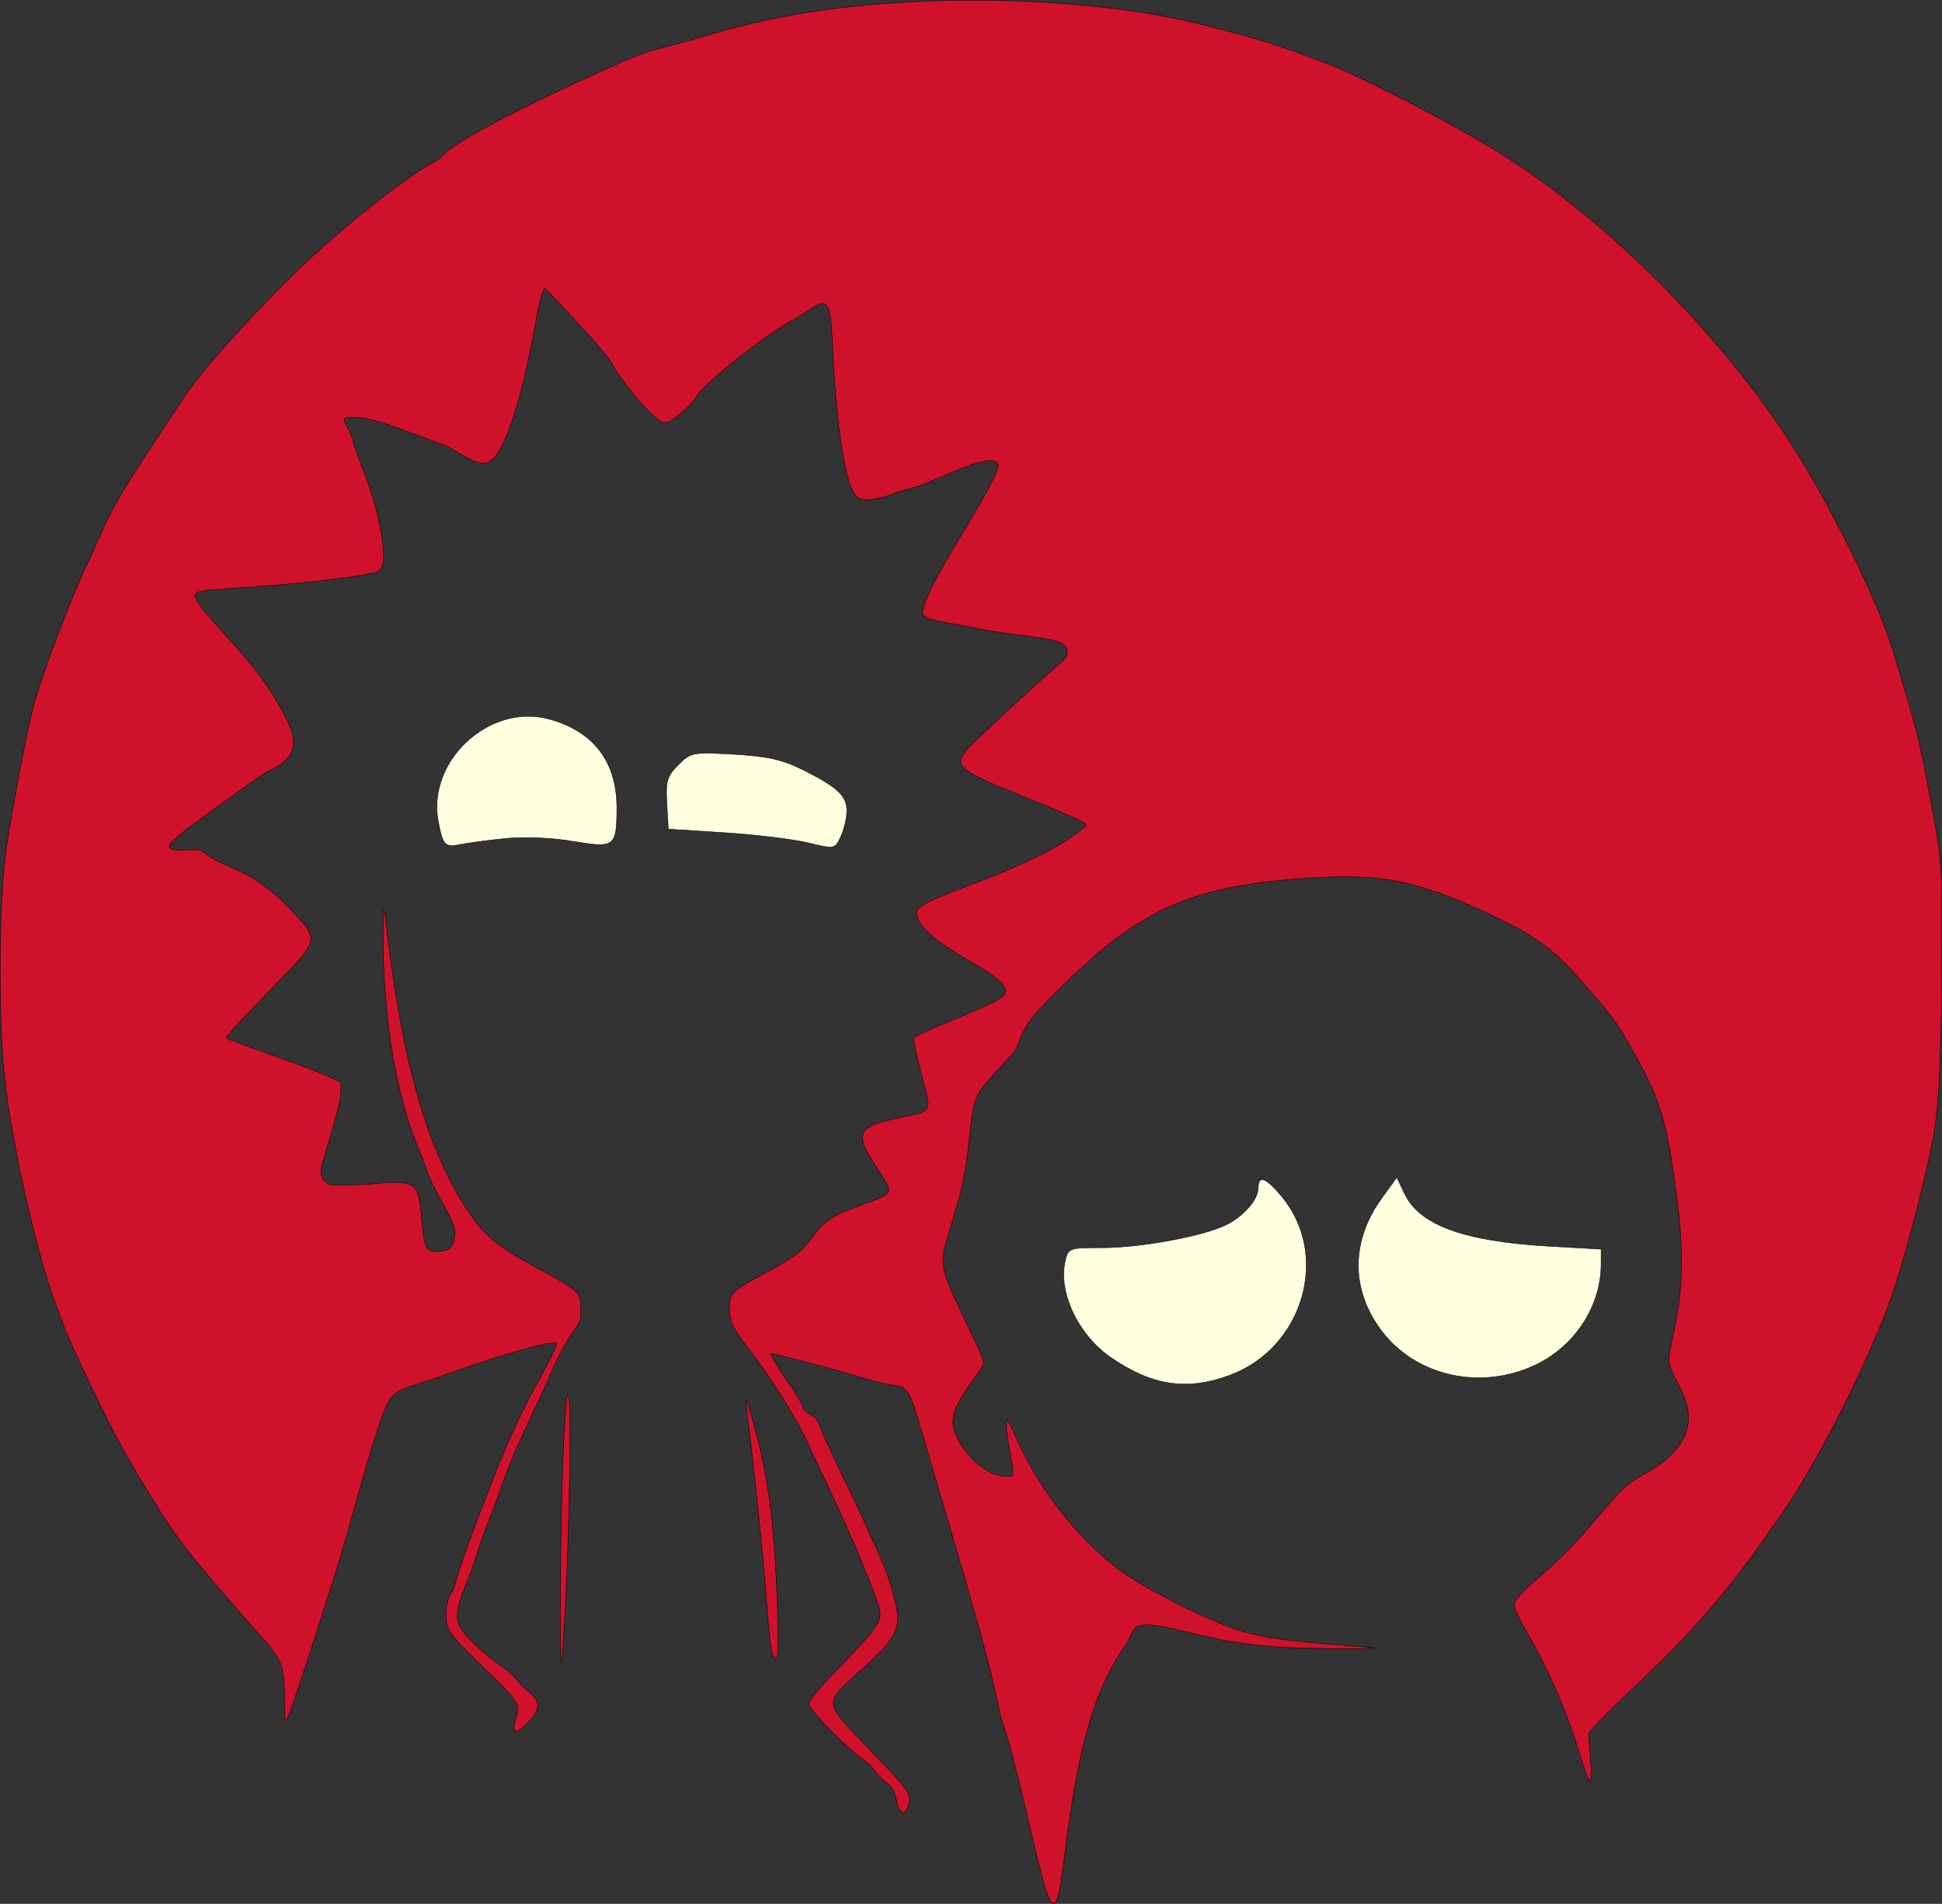 <?xml version="1.0" encoding="UTF-8" standalone="no"?>
<!-- Created with Make The Cut! -->

<svg
   xmlns:mtc="http://www.make-the-cut.com/namespaces/make-the-cut"
   xmlns:dc="http://purl.org/dc/elements/1.1/"
   xmlns:cc="http://creativecommons.org/ns#"
   xmlns:rdf="http://www.w3.org/1999/02/22-rdf-syntax-ns#"
   xmlns:svg="http://www.w3.org/2000/svg"
   xmlns="http://www.w3.org/2000/svg"
   xmlns:sodipodi="http://sodipodi.sourceforge.net/DTD/sodipodi-0.dtd"
   xmlns:inkscape="http://www.inkscape.org/namespaces/inkscape"
   mtc:dpi="90"
   version="1.1"
   width="572.742"
   height="561.468"
   viewBox="0 0 572.742 561.468"
   id="svg2"
   inkscape:version="0.48.5 r10040"
   sodipodi:docname="bda0c_rick_and_morty.svg">
  <rect x="0" y="0" width="572.742" height="561.468" fill="#333333" stroke="none"/>
  <defs
     id="defs10" />
  <sodipodi:namedview
     pagecolor="#ffffff"
     bordercolor="#666666"
     borderopacity="1"
     objecttolerance="10"
     gridtolerance="10"
     guidetolerance="10"
     inkscape:pageopacity="0"
     inkscape:pageshadow="2"
     inkscape:window-width="640"
     inkscape:window-height="480"
     id="namedview8"
     showgrid="false"
     inkscape:zoom="0.42041052"
     inkscape:cx="286.38334"
     inkscape:cy="280.72622"
     inkscape:window-x="0"
     inkscape:window-y="0"
     inkscape:window-maximized="0"
     inkscape:current-layer="Clipboard Trace: Trace Path 2" />
  <g
     inkscape:groupmode="layer"
     label="Clipboard Trace: Trace Path"
     id="Clipboard Trace: Trace Path"
     transform="translate(0.08,0.064)">
    <path
       label="Trace Path (1)"
       id="Trace Path (1)"
       d="m 362.756,405.461 c -12.722,4.76 -23.104,3.211 -35.353,-5.274 -9.427,-6.531 -15.369,-18.996 -13.378,-28.064 0.914,-4.161 1.047,-4.211 10.98,-4.211 11.313,0 29.976,-3.456 36.595,-6.776 5.229,-2.624 9.363,-7.419 9.407,-10.914 0.05,-3.901 2.3,-3.026 7.056,2.745 14.171,17.191 6.226,44.438 -15.307,52.494 z m 90.143,-3.05 c -16.014,7.677 -35.137,3.555 -45.357,-9.777 -9.306,-12.139 -9.351,-26.579 -0.121,-39.32 l 4.453,-6.147 2.327,4.887 c 4.369,9.174 17.566,13.967 42.4,15.397 l 15.523,0.893 -0.008,4.477 c -0.022,12.264 -7.683,24.06 -19.217,29.59 z M 249.673,239.253 c -0.036,2.061 -0.848,5.412 -1.805,7.447 -1.733,3.684 -1.774,3.691 -9.683,1.787 -4.368,-1.052 -15.415,-2.392 -24.549,-2.978 l -16.607,-1.065 -0.436,-7.572 c -0.378,-6.571 0.068,-8.075 3.377,-11.384 3.675,-3.675 4.269,-3.787 16.445,-3.093 9.889,0.564 14.331,1.572 20.451,4.64 10.218,5.122 12.886,7.667 12.807,12.218 z m -100.594,7.95 c -5.046,0.517 -11.026,1.311 -13.29,1.763 -4.687,0.938 -5.274,0.332 -6.617,-6.83 -3.343,-17.818 15.082,-34.868 32.585,-30.155 13.204,3.556 20.127,12.609 20.088,26.268 -0.034,11.478 -0.589,11.894 -13.052,9.792 -6.099,-1.029 -14.406,-1.382 -19.714,-0.838 z"
       inkscape:connector-curvature="0"
       style="fill:#ffffe0;stroke:#000000;stroke-width:0.125;stroke-linejoin:round" />
  </g>
  <g
     inkscape:groupmode="layer"
     label="Clipboard Trace: Trace Path 2"
     id="Clipboard Trace: Trace Path 2"
     transform="translate(0.08,0.064)">
    <path
       label="Trace Path 2 (1) (J)"
       id="Trace Path 2 (1) (J)"
       d="m 165.281,460.332 c 0.221,-22.636 1.065,-44.405 1.875,-48.376 1.642,-8.052 0.789,44.825 -1.188,73.647 -0.745,10.855 -0.963,2.853 -0.687,-25.271 z m 62.353,26.922 c -0.414,-1.078 -1.171,-8.064 -1.683,-15.524 -0.812,-11.827 -3.835,-40.89 -5.843,-56.164 -0.502,-3.817 -0.137,-3.287 1.489,2.166 4.395,14.738 6.363,28.011 7.332,49.459 0.922,20.403 0.622,25.058 -1.295,20.063 z m 82.279,73.57 c -1,-1.105 -2.804,-7.235 -5.321,-18.087 -4.481,-19.314 -6.664,-27.791 -8.633,-33.518 -0.51,-1.484 -1.26,-4.384 -1.668,-6.445 -1.934,-9.776 -5.717,-23.618 -15.47,-56.599 -1.696,-5.736 -4.291,-14.543 -5.767,-19.57 -5.362,-18.271 -4.803,-17.319 -10.743,-18.307 -2.187,-0.364 -5.132,-1.103 -8.373,-2.101 -8.224,-2.533 -26.338,-7.315 -26.625,-7.029 -0.261,0.261 1.538,3.278 4.555,7.632 2.933,4.235 5.001,7.752 5.001,8.509 0,0.462 0.885,1.198 2.281,1.897 1.459,0.73 1.628,0.97 2.836,4.017 1.148,2.894 3.005,6.881 8.325,17.868 2.264,4.676 4.495,9.475 4.957,10.664 0.461,1.189 1.671,3.85 2.687,5.912 2.563,5.201 4.581,10.774 5.952,16.436 1.958,8.088 0.59,10.844 -10.163,20.479 -10.947,9.808 -10.992,9.162 1.572,22.173 13.419,13.896 13.622,14.187 12.405,17.818 -1.062,3.169 -2.491,2.429 -3.427,-1.774 -0.69,-3.098 -1.129,-3.805 -3.348,-5.394 -0.615,-0.441 -1.909,-1.815 -2.875,-3.054 -1.254,-1.609 -2.181,-2.532 -3.244,-3.231 -4.452,-2.928 -15.692,-14.233 -16.213,-16.308 -0.324,-1.294 1.208,-3.23 8.819,-11.145 12.614,-13.116 13.108,-13.955 11.259,-19.125 -3.763,-10.522 -7.83,-19.974 -16.437,-38.203 -1.705,-3.609 -3.858,-8.197 -4.786,-10.195 -3.055,-6.579 -11.294,-19.528 -17.176,-26.995 -4.355,-5.529 -5.231,-7.453 -5.25,-11.532 -0.019,-4.063 0.655,-4.81 7.987,-8.853 12.227,-6.742 12.867,-7.206 16.342,-11.843 3.888,-5.19 5.716,-6.395 14.606,-9.634 9.857,-3.592 9.662,-3.146 4.691,-10.708 -7.198,-10.951 -6.424,-12.349 8.551,-15.46 7.47,-1.552 7.359,-1.284 4.711,-11.304 -1.606,-6.076 -2.484,-9.994 -2.484,-11.083 0,-1.185 0.289,-1.335 11.652,-6.068 14.838,-6.181 16.345,-7.14 15.086,-9.607 -0.915,-1.794 -3.666,-3.818 -11.035,-8.118 -9.815,-5.728 -14.225,-9.663 -14.887,-13.283 -0.404,-2.207 2.231,-3.668 15.751,-8.736 16.539,-6.2 27.758,-11.861 33.558,-16.932 0.774,-0.677 0.818,-0.78 0.486,-1.12 -0.522,-0.536 -5.88,-2.932 -13.346,-5.967 -12.852,-5.224 -15.163,-6.203 -17.843,-7.559 -6.887,-3.484 -7.223,-5.06 -2.143,-10.075 3.914,-3.864 19.996,-18.727 23.268,-21.504 4.372,-3.711 4.687,-4.08 4.687,-5.486 0,-2.835 -2.856,-3.803 -15.351,-5.205 -3.041,-0.341 -7.638,-1.056 -10.547,-1.642 -2.836,-0.57 -6.903,-1.354 -9.038,-1.74 -5.957,-1.08 -7.72,-1.748 -7.72,-2.927 0,-2.874 3.565,-10.121 10.904,-22.166 6.869,-11.273 10.957,-18.813 11.262,-20.775 0.536,-3.445 -4.462,-2.601 -16.928,2.856 -5.413,2.371 -6.16,2.645 -9.479,3.476 -1.363,0.341 -3.401,0.992 -4.529,1.447 -5.009,2.02 -9.582,2.257 -11.001,0.571 -2.956,-3.513 -5.585,-19.81 -6.598,-40.895 -0.811,-16.9 -1.241,-17.75 -7.045,-13.925 -1.39,0.916 -3.484,2.195 -4.654,2.842 -9.007,4.983 -26.384,18.776 -28.576,22.683 -0.832,1.482 -3.357,4.046 -5.83,5.921 -3.46,2.621 -4.257,2.49 -8.036,-1.317 -4.278,-4.311 -9.103,-10.541 -11.312,-14.609 -1.057,-1.947 -7.349,-9.097 -15.7,-17.845 l -3.877,-4.061 -0.416,0.662 c -0.595,0.947 -1.2,3.518 -2.558,10.858 -4.296,23.23 -9.214,37.706 -13.466,39.636 -2.08,0.944 -3.809,0.454 -8.646,-2.453 -1.869,-1.123 -4.119,-2.29 -4.999,-2.593 -0.881,-0.302 -4.08,-1.498 -7.11,-2.657 -11.16,-4.268 -16.494,-5.676 -20.484,-5.409 -1.772,0.119 -1.838,0.466 -0.554,2.938 0.595,1.145 1.352,3.041 1.681,4.213 0.656,2.332 1.298,4.128 3.251,9.098 5.111,13 7.282,27.566 4.336,29.089 -2.877,1.488 -22.537,3.801 -43.66,5.136 -8.343,0.528 -9.891,0.79 -10.506,1.781 -0.488,0.786 1.456,3.623 5.86,8.549 1.395,1.561 4.235,4.734 6.312,7.053 6.37,7.111 10.302,12.658 14.341,20.228 4.135,7.748 3.019,12.467 -3.705,15.664 -1.578,0.75 -3.808,2.142 -6.211,3.877 -2.062,1.489 -7.123,5.127 -11.248,8.084 -14.988,10.745 -15.973,12.226 -7.914,11.896 4.242,-0.174 4.11,-0.204 6.089,1.407 1.325,1.08 3.61,2.25 8.568,4.387 6.224,2.683 11.827,6.947 17.779,13.529 6.427,7.108 6.318,7.507 -5.378,19.564 -12.869,13.267 -15.608,16.26 -15.228,16.641 0.143,0.143 6.722,2.567 13.408,4.941 9.158,3.251 14.846,5.439 17.656,6.79 l 2.636,1.268 -0.003,2.05 c -0.005,2.619 -0.853,6.469 -2.929,13.3 -3.166,10.418 -3.307,11.067 -2.735,12.554 0.294,0.763 1.732,2.034 2.566,2.267 1.06,0.297 7.861,0.157 12.401,-0.255 12.772,-1.158 13.643,-0.554 14.486,10.044 0.681,8.564 1.324,9.959 4.59,9.96 2.77,10e-4 4.38,-0.976 4.868,-2.956 0.841,-3.414 0.425,-4.797 -3.58,-11.892 -2.203,-3.903 -3.608,-6.896 -4.471,-9.526 -0.36,-1.096 -1.277,-3.465 -2.039,-5.265 -6.998,-16.538 -10.785,-39.444 -10.715,-64.814 0.02,-7.258 0.219,-8.098 0.773,-3.251 4.866,42.617 12.65,69.325 25.48,87.42 4.466,6.299 8.273,9.215 21.087,16.151 10.554,5.713 11.008,6.183 10.998,11.387 -0.007,3.041 -0.145,3.414 -2.526,6.79 -1.887,2.674 -3.871,6.344 -5.755,10.644 -1.697,3.871 -3.389,7.562 -7.378,16.085 -4.183,8.94 -6.013,13.334 -7.943,19.071 -0.845,2.514 -2.058,5.836 -2.694,7.383 -1.961,4.768 -2.753,6.906 -3.819,10.313 -1.433,4.578 -2.208,6.762 -3.741,10.546 -3.204,7.908 -3.357,10.577 -0.805,14.063 2.022,2.764 7.662,7.766 11.862,10.522 1.643,1.078 3.462,2.854 4.779,4.665 0.356,0.49 1.428,1.507 2.384,2.26 3.902,3.077 3.892,5.408 -0.039,9.336 -3.891,3.888 -4.779,3.443 -3.414,-1.713 1.076,-4.062 1.074,-4.066 -9.173,-14.08 -8.245,-8.058 -9.802,-9.777 -10.765,-11.88 -1.348,-2.944 -0.801,-8.635 1.051,-10.946 0.258,-0.322 0.832,-1.957 1.276,-3.633 0.955,-3.607 2.616,-8.357 6.43,-18.398 8.039,-21.159 11.818,-29.61 18.904,-42.277 2.107,-3.766 3.756,-7.198 3.984,-8.29 l 0.158,-0.761 -1.137,0 c -2.931,0 -17.539,4.294 -30.306,8.907 -2.772,1.002 -6.832,2.371 -9.024,3.043 -6.635,2.033 -8.24,3.172 -9.843,6.988 -1.945,4.626 -5.427,15.834 -9.262,29.812 -2.162,7.878 -4.486,15.754 -6.707,22.734 -7.215,22.664 -12.29,37.858 -13.262,39.7 -0.493,0.933 -0.644,-0.292 -0.65,-5.247 -0.013,-11.538 -0.351,-12.327 -9.606,-22.383 -9.871,-11.491 -21.024,-23.422 -28.704,-36.612 -3.632,-5.564 -6.656,-10.939 -9.871,-16.698 -3.227,-5.421 -15.785,-31.604 -16.81,-35.049 -0.192,-0.645 -0.993,-2.78 -1.78,-4.745 -6.155,-15.371 -14.326,-51.7 -16.065,-71.427 -1.521,-17.243 -1.279,-49.038 0.475,-62.578 1.24,-9.568 5.853,-34.38 8.067,-43.389 2,-8.137 11.065,-32.282 16.039,-42.72 1.204,-2.527 2.878,-6.19 3.72,-8.14 3.627,-8.401 6.464,-13.246 17.619,-30.087 2.86,-4.318 6.096,-9.223 7.19,-10.898 4.904,-7.511 19.074,-23.4 33.035,-37.041 12.251,-11.971 31.573,-27.43 40.171,-32.139 1.362,-0.746 2.532,-1.604 3.282,-2.406 3.863,-4.134 23.56,-14.456 50.127,-26.268 7.489,-3.33 10.117,-4.303 14.165,-5.247 1.935,-0.451 5.82,-1.508 8.633,-2.349 16.91,-5.056 28.37,-7.555 42.966,-9.37 36.109,-4.491 78.576,-2.604 108.164,4.806 13.003,3.257 21.608,5.797 28.477,8.407 2.642,1.004 5.912,2.221 7.265,2.705 9.135,3.263 33.9,15.887 49.102,25.03 31.31,18.83 65.132,51.891 87.315,85.352 12.017,18.126 27.152,48.637 31.628,63.756 0.801,2.707 2.401,8.086 3.555,11.953 3.419,11.459 4.705,17.02 7.559,32.695 3.095,16.994 3.071,16.667 3.054,41.836 -0.022,31.093 -0.746,47.254 -2.542,56.719 -2.151,11.343 -7.074,30.557 -11.079,43.242 -5.331,16.886 -21.326,49.488 -31.911,65.039 -15.88,23.335 -24.642,33.839 -42.579,51.05 -12.215,11.721 -16.056,15.633 -16.05,16.35 0.003,0.313 0.159,2.362 0.348,4.553 1.015,11.759 0.268,12.015 -3.069,1.055 -3.805,-12.497 -8.645,-23.664 -15.341,-35.39 -3.405,-5.965 -4.221,-7.979 -3.721,-9.187 0.421,-1.015 3.029,-3.738 6.192,-6.466 7.761,-6.691 11.431,-10.416 18.175,-18.449 7.023,-8.365 8.974,-10.17 13.87,-12.827 12.267,-6.657 15.891,-15.151 10.695,-25.067 -2.916,-5.566 -3.296,-6.452 -3.416,-7.973 -0.125,-1.589 -0.1,-1.749 1.331,-8.625 3.083,-14.814 3.134,-24.722 0.23,-45.235 -2.562,-18.099 -4.71,-24.715 -12.364,-38.086 -5.268,-9.201 -5.387,-9.361 -16.08,-21.539 -7.427,-8.44 -13.492,-12.529 -23.508,-17.33 -23.515,-11.284 -34.138,-13.455 -57.605,-11.772 -32.769,2.352 -47.906,9.07 -70.52,31.298 -9.486,9.325 -11.3,11.683 -13.35,17.355 -0.734,2.03 -0.79,2.105 -4.704,6.304 -8.305,8.909 -8.411,9.132 -9.623,20.296 -1.308,12.041 -2.033,15.53 -5.825,28.02 -3.405,11.214 -3.573,10.373 6.127,30.597 1.553,3.237 3.063,6.573 3.357,7.414 l 0.533,1.528 -0.458,1.02 c -0.252,0.561 -1.584,2.543 -2.959,4.404 -6.056,8.195 -6.999,11.699 -4.501,16.735 3.305,6.666 9.475,11.413 14.834,11.413 1.951,0 1.991,-0.399 0.716,-7.149 -0.868,-4.592 -1.271,-8.267 -0.988,-9.011 l 0.219,-0.575 0.411,0.627 c 0.226,0.345 1.069,2.133 1.875,3.973 7.504,17.144 20.509,33.14 34.114,41.961 4.289,2.781 14.211,8.094 19.805,10.605 15.072,6.767 18.584,7.479 48.164,9.767 l 3.867,0.299 -1.875,0.185 c -2.722,0.27 -21.509,-0.025 -26.685,-0.419 -9.972,-0.758 -16.089,-1.776 -27.456,-4.568 -11.229,-2.758 -14.357,-2.636 -15.488,0.602 -0.284,0.815 -1.512,2.913 -2.944,5.031 -8.15,12.052 -12.861,28.537 -16.609,58.125 -1.93,15.231 -2.627,17.823 -4.297,15.977 z"
       inkscape:connector-curvature="0"
       style="fill:#cf112b;stroke:#000000;stroke-width:0.125;stroke-linejoin:round" />
  </g>
</svg>
